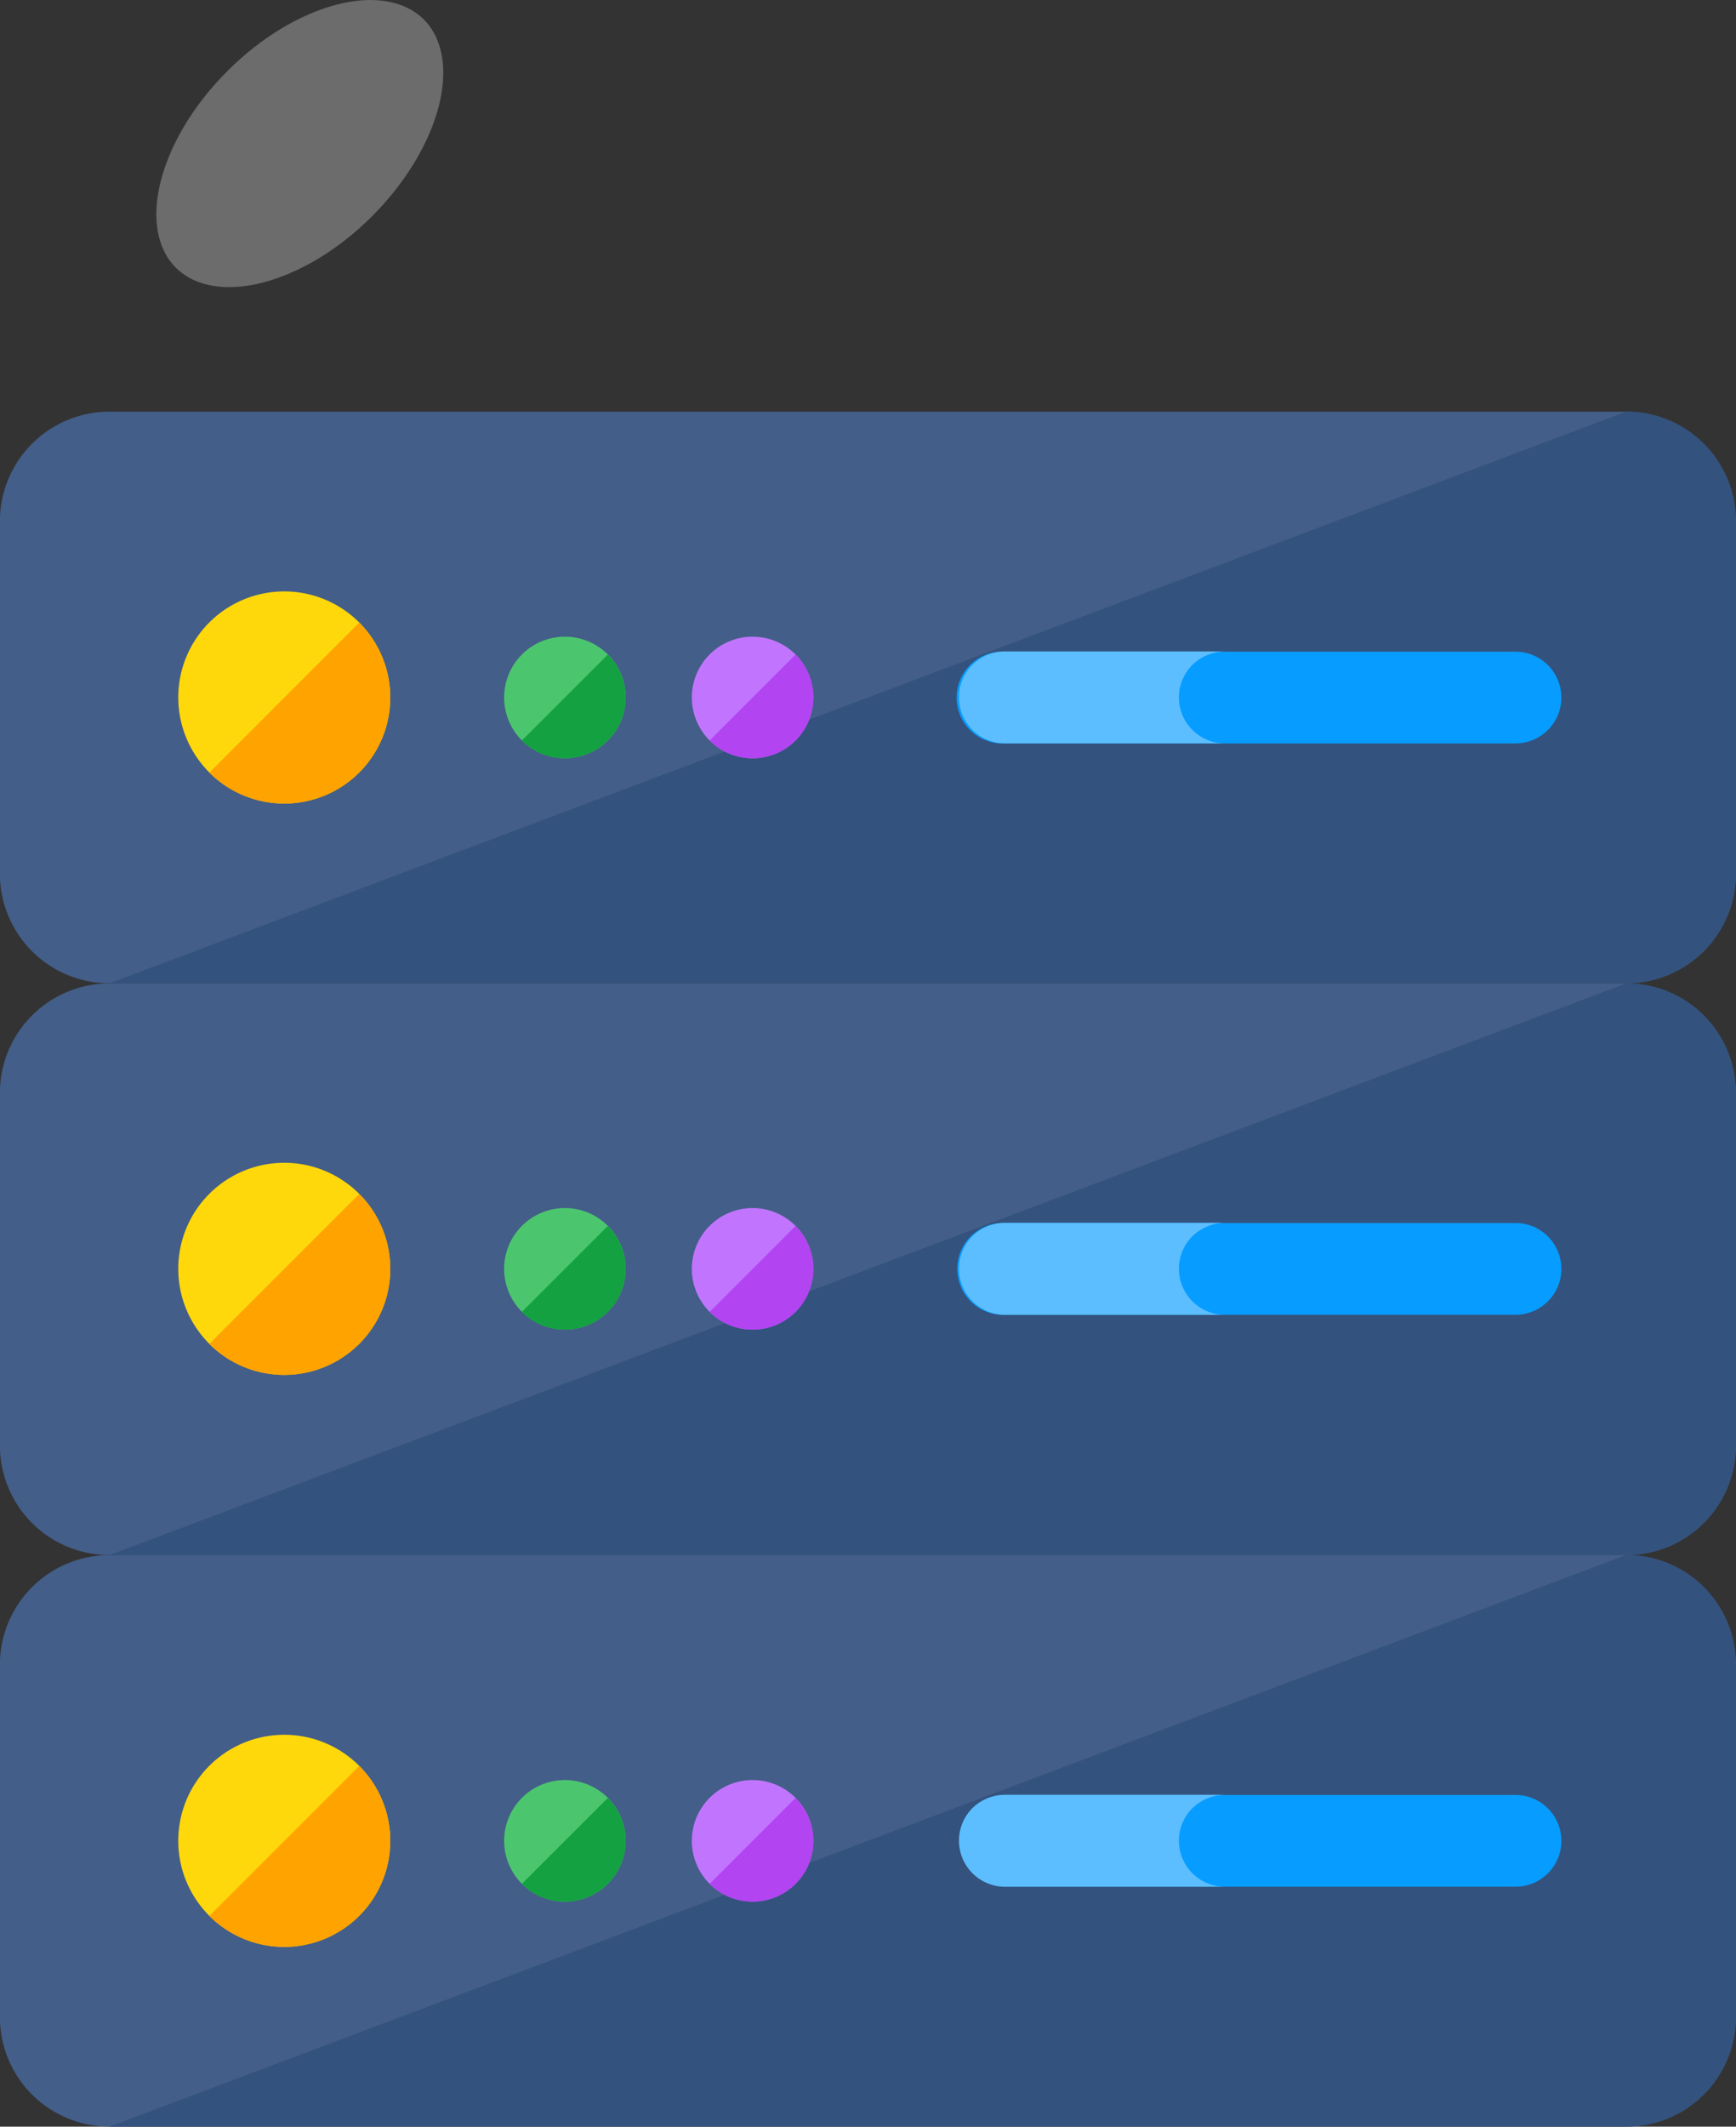<svg xmlns="http://www.w3.org/2000/svg" width="70" height="85.722" viewBox="0 0 70 85.722">
  <rect x="0" y="0" width="70" height="85.722" fill="#333333" stroke="none"/>
  <g id="Group_166193" data-name="Group 166193" transform="translate(-15.583 -17.525)">
    <path id="Path_237832" data-name="Path 237832" d="M83,56.6V70.8a4.418,4.418,0,0,1-4.418,4.418H17.422A4.417,4.417,0,0,1,13,70.8V56.6a4.418,4.418,0,0,1,4.418-4.418H78.583A4.417,4.417,0,0,1,83,56.6Z" transform="translate(2.579 28.027)" fill="#435e88"/>
    <path id="Path_237833" data-name="Path 237833" d="M81.227,56.6V70.8a4.414,4.414,0,0,1-4.412,4.421H15.658L76.815,52.176A4.414,4.414,0,0,1,81.227,56.6Z" transform="translate(4.349 28.025)" fill="#33527d"/>
    <path id="Path_237834" data-name="Path 237834" d="M83,42.774V56.98A4.418,4.418,0,0,1,78.586,61.4H17.422A4.418,4.418,0,0,1,13,56.98V42.774a4.418,4.418,0,0,1,4.418-4.418H78.583A4.417,4.417,0,0,1,83,42.774Z" transform="translate(2.579 18.808)" fill="#435e88"/>
    <path id="Path_237835" data-name="Path 237835" d="M81.227,42.778v14.2A4.414,4.414,0,0,1,76.815,61.4H15.658L76.815,38.355a4.414,4.414,0,0,1,4.412,4.423Z" transform="translate(4.349 18.807)" fill="#33527d"/>
    <path id="Path_237836" data-name="Path 237836" d="M25.864,60.805a4.274,4.274,0,1,1-4.268-4.28,4.274,4.274,0,0,1,4.268,4.28Z" transform="translate(5.455 30.926)" fill="#ffd80c"/>
    <path id="Path_237837" data-name="Path 237837" d="M24.111,63.324a4.278,4.278,0,0,1-6.044,0l6.044-6.044A4.269,4.269,0,0,1,24.111,63.324Z" transform="translate(5.956 31.43)" fill="#ffa300"/>
    <path id="Path_237838" data-name="Path 237838" d="M30.1,60.074A2.45,2.45,0,1,1,27.65,57.62,2.45,2.45,0,0,1,30.1,60.074Z" transform="translate(10.711 31.656)" fill="#4cc66e"/>
    <path id="Path_237839" data-name="Path 237839" d="M29.093,61.516a2.454,2.454,0,0,1-3.466,0l3.466-3.464a2.447,2.447,0,0,1,0,3.466Z" transform="translate(10.998 31.945)" fill="#14a142"/>
    <path id="Path_237840" data-name="Path 237840" d="M34.639,60.074a2.45,2.45,0,1,1-2.447-2.454A2.45,2.45,0,0,1,34.639,60.074Z" transform="translate(13.74 31.656)" fill="#c175ff"/>
    <path id="Path_237841" data-name="Path 237841" d="M33.633,61.516a2.454,2.454,0,0,1-3.464,0l3.464-3.464a2.447,2.447,0,0,1,0,3.466Z" transform="translate(14.028 31.945)" fill="#b244f1"/>
    <path id="Path_237842" data-name="Path 237842" d="M60.495,59.831a1.855,1.855,0,0,1-1.85,1.85h-20.6a1.851,1.851,0,0,1,0-3.7H58.641a1.851,1.851,0,0,1,1.852,1.85Z" transform="translate(18.049 31.896)" fill="#079cff"/>
    <path id="Path_237843" data-name="Path 237843" d="M46.928,61.683H38.04a1.858,1.858,0,0,1-1.3-3.167,1.884,1.884,0,0,1,1.3-.54h8.887a1.925,1.925,0,0,0-1.314.54,1.855,1.855,0,0,0,1.314,3.167Z" transform="translate(18.051 31.894)" fill="#5cbeff"/>
    <path id="Path_237844" data-name="Path 237844" d="M25.864,46.974a4.274,4.274,0,1,1-4.268-4.28,4.274,4.274,0,0,1,4.268,4.28Z" transform="translate(5.455 21.701)" fill="#ffd80c"/>
    <path id="Path_237845" data-name="Path 237845" d="M24.111,49.493a4.278,4.278,0,0,1-6.044,0l6.044-6.044A4.269,4.269,0,0,1,24.111,49.493Z" transform="translate(5.956 22.205)" fill="#ffa300"/>
    <path id="Path_237846" data-name="Path 237846" d="M30.1,46.243a2.45,2.45,0,1,1-2.447-2.454A2.45,2.45,0,0,1,30.1,46.243Z" transform="translate(10.711 22.431)" fill="#4cc66e"/>
    <path id="Path_237847" data-name="Path 237847" d="M29.093,47.686a2.454,2.454,0,0,1-3.466,0l3.466-3.464a2.447,2.447,0,0,1,0,3.464Z" transform="translate(10.998 22.72)" fill="#14a142"/>
    <path id="Path_237848" data-name="Path 237848" d="M34.639,46.243a2.45,2.45,0,1,1-2.447-2.454A2.45,2.45,0,0,1,34.639,46.243Z" transform="translate(13.74 22.431)" fill="#c175ff"/>
    <path id="Path_237849" data-name="Path 237849" d="M33.633,47.686a2.454,2.454,0,0,1-3.464,0l3.464-3.464a2.447,2.447,0,0,1,0,3.464Z" transform="translate(14.028 22.72)" fill="#b244f1"/>
    <path id="Path_237850" data-name="Path 237850" d="M60.495,46a1.855,1.855,0,0,1-1.85,1.85h-20.6a1.851,1.851,0,1,1,0-3.7H58.641A1.851,1.851,0,0,1,60.493,46Z" transform="translate(18.049 22.672)" fill="#079cff"/>
    <path id="Path_237851" data-name="Path 237851" d="M46.928,47.853H38.04a1.858,1.858,0,0,1-1.3-3.167,1.884,1.884,0,0,1,1.3-.54h8.887a1.917,1.917,0,0,0-1.314.54,1.855,1.855,0,0,0,1.314,3.167Z" transform="translate(18.051 22.67)" fill="#5cbeff"/>
    <path id="Path_237852" data-name="Path 237852" d="M83,28.95V43.156a4.418,4.418,0,0,1-4.418,4.418H17.422A4.418,4.418,0,0,1,13,43.156V28.95a4.418,4.418,0,0,1,4.418-4.418H78.583A4.417,4.417,0,0,1,83,28.95Z" transform="translate(2.579 9.587)" fill="#435e88"/>
    <path id="Path_237853" data-name="Path 237853" d="M81.227,28.956V43.15a4.414,4.414,0,0,1-4.412,4.424H15.658L76.815,24.53a4.414,4.414,0,0,1,4.412,4.424Z" transform="translate(4.349 9.586)" fill="#33527d"/>
    <path id="Path_237854" data-name="Path 237854" d="M25.864,33.158a4.274,4.274,0,1,1-4.268-4.28,4.274,4.274,0,0,1,4.268,4.28Z" transform="translate(5.455 12.486)" fill="#ffd80c"/>
    <path id="Path_237855" data-name="Path 237855" d="M24.111,35.679a4.281,4.281,0,0,1-6.044,0l6.044-6.046a4.269,4.269,0,0,1,0,6.044Z" transform="translate(5.956 12.99)" fill="#ffa300"/>
    <path id="Path_237856" data-name="Path 237856" d="M30.1,32.427a2.45,2.45,0,1,1-2.447-2.454A2.45,2.45,0,0,1,30.1,32.427Z" transform="translate(10.711 13.216)" fill="#4cc66e"/>
    <path id="Path_237857" data-name="Path 237857" d="M29.093,33.87a2.454,2.454,0,0,1-3.466,0l3.466-3.464a2.447,2.447,0,0,1,0,3.464Z" transform="translate(10.998 13.505)" fill="#14a142"/>
    <path id="Path_237858" data-name="Path 237858" d="M34.639,32.427a2.45,2.45,0,1,1-2.447-2.454,2.45,2.45,0,0,1,2.447,2.454Z" transform="translate(13.74 13.216)" fill="#c175ff"/>
    <path id="Path_237859" data-name="Path 237859" d="M33.633,33.87a2.454,2.454,0,0,1-3.464,0l3.464-3.464a2.447,2.447,0,0,1,0,3.464Z" transform="translate(14.028 13.505)" fill="#b244f1"/>
    <path id="Path_237860" data-name="Path 237860" d="M60.495,32.184a1.855,1.855,0,0,1-1.85,1.852h-20.6a1.852,1.852,0,1,1,0-3.7H58.641a1.852,1.852,0,0,1,1.852,1.852Z" transform="translate(18.048 13.456)" fill="#079cff"/>
    <path id="Path_237861" data-name="Path 237861" d="M46.928,34.036H38.04a1.857,1.857,0,0,1-1.3-3.166,1.884,1.884,0,0,1,1.3-.54h8.887a1.917,1.917,0,0,0-1.314.54,1.855,1.855,0,0,0,1.314,3.167Z" transform="translate(18.051 13.454)" fill="#5cbeff"/>
    <path id="Path_237862" data-name="Path 237862" d="M25.493,23.287c-2.757,2.756-6.306,3.681-7.923,2.079-1.6-1.617-.677-5.166,2.079-7.923s6.306-3.681,7.923-2.08C29.172,16.979,28.249,20.513,25.493,23.287Z" transform="translate(5.101 2.948)" fill="#fff" opacity="0.28"/>
  </g>
</svg>
